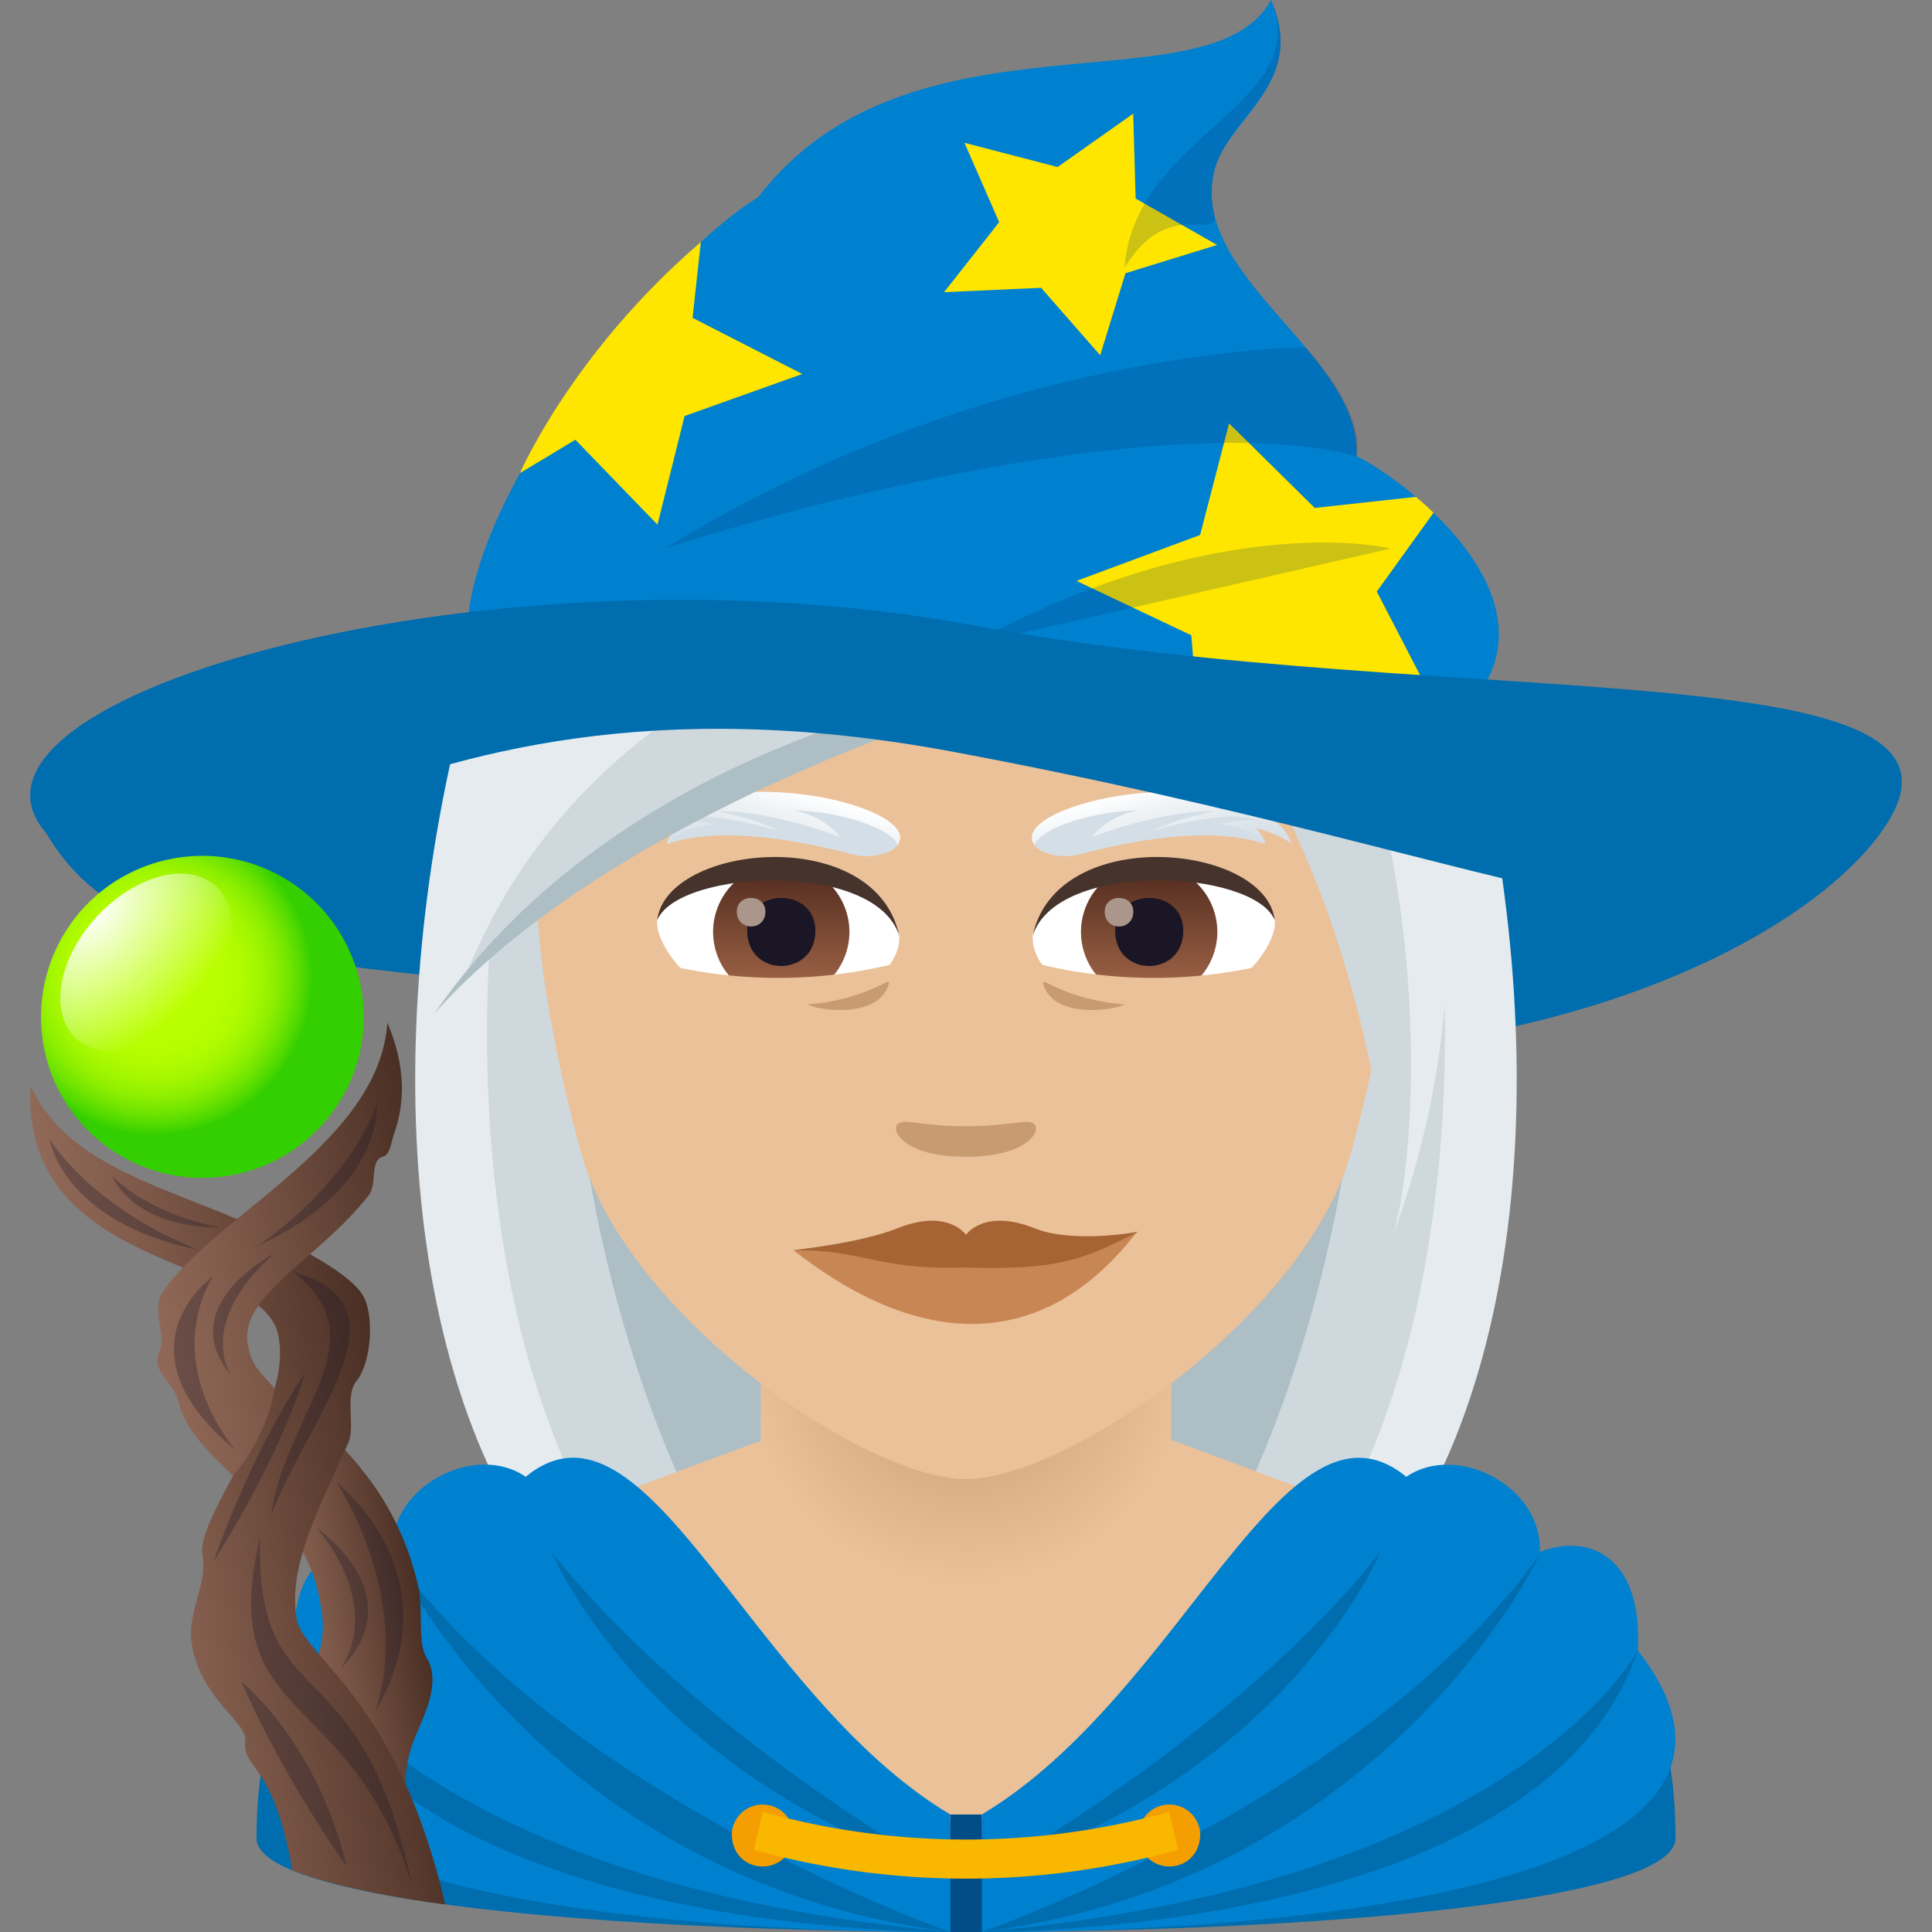 <svg xmlns="http://www.w3.org/2000/svg" xml:space="preserve" style="enable-background:new 0 0 64 64" viewBox="0 0 64 64"><rect x="0" y="0" width="64" height="64" fill="#808080" stroke="none"/><path d="M32.017 23.117c-15.46-3.457-31.56 2.674-30.49 4.479 3.112 5.241 10.16 3.847 31.036 6.827 16.754 2.392 26.982-3.008 29.727-6.827 1.226-1.705-14.768-1.236-30.273-4.479z" style="fill:#006dae"/><path d="M48.48 22.81H15.518c-2.965 11.01-2.507 23.844 3.8 30.49H44.68c6.306-6.646 6.764-19.48 3.799-30.49z" style="fill:#e6ebef"/><path d="M46.258 22.81H17.74c-2.517 7.439-2.689 23.02 3.992 30.49h20.534c6.681-7.47 6.51-23.051 3.992-30.49z" style="fill:#cfd8dd"/><path d="M44.092 22.81H19.906c-2.827 10.698.472 23.992 4.982 30.49H39.11c4.51-6.498 7.81-19.792 4.982-30.49z" style="fill:#adbec4"/><path d="M38.761 47.69H25.31s-9.031 3.262-11.207 4.498L32 60.558l17.948-8.374c-2.163-1.24-11.187-4.494-11.187-4.494z" style="fill:#ebc199"/><radialGradient id="a" cx="34.715" cy="45.187" r="7.261" gradientTransform="matrix(1.002 0 0 1 -2.792 0)" gradientUnits="userSpaceOnUse"><stop offset="0" style="stop-color:#c99b71"/><stop offset="1" style="stop-color:#ebc199"/></radialGradient><path d="M25.201 45.097h13.597v7.596H25.201z" style="fill:url(#a)"/><path d="M51.388 52.2c-2.337-1.642-19.397 9.727-19.397 9.727s-16.975-11.36-19.328-9.723c-3.406 2.372-4.165 5.62-4.165 8.694 0 4.135 47.004 4.135 47.004 0 0-3.07-.715-6.317-4.114-8.697z" style="fill:#006dae"/><path d="M46.586 48.922c1.676-1.154 4.518.318 4.422 2.49 1.644-.648 3.417.163 3.246 3.26C60.031 62.07 44.482 64 32.523 64v-3.893c6.672-3.983 10.04-14.48 14.063-11.185z" style="fill:#0081cf"/><path d="M45.727 51.411s-2.952 7.183-12.83 10.516c0 0 8.118-4.569 12.83-10.516zm5.281.092S45.953 62.27 32.523 64c0 0 12.653-4.413 18.485-12.497z" style="fill:#006dae"/><path d="M54.254 54.673S50.274 62.369 32.523 64c0 0 18.538.203 21.731-9.327z" style="fill:#006dae"/><path d="M31.477 60.107V64h1.046v-3.893h-1.046z" style="fill:#014d87"/><path d="M17.414 48.92c-1.676-1.154-4.518.317-4.422 2.49-1.644-.646-3.417.165-3.246 3.263C3.969 62.069 19.518 64 31.477 64v-3.893c-6.672-3.986-10.04-14.483-14.063-11.187z" style="fill:#0081cf"/><path d="M18.273 51.411s2.952 7.18 12.83 10.514c0 0-8.118-4.567-12.83-10.514zm-5.281.089S18.047 62.27 31.477 64c0 0-12.653-4.413-18.485-12.5zm-3.246 3.173s3.98 7.696 21.731 9.327c0 0-18.538.203-21.731-9.327z" style="fill:#006dae"/><path d="M26.284 60.73c0 1.466-2.043 1.466-2.043 0a1.024 1.024 0 0 1 2.043 0zm13.476 0c0 1.466-2.044 1.466-2.044 0a1.024 1.024 0 0 1 2.043 0z" style="fill:#f59e01"/><path d="M39.027 61.277a26.324 26.324 0 0 1-14.054 0l.3-1.255a25.19 25.19 0 0 0 13.455 0l.299 1.255z" style="fill:#f9b700"/><path d="M32 11.932c-9.976 0-14.781 8.111-14.181 18.541.124 2.097.708 5.12 1.429 7.712C20.744 43.57 28.638 48.997 32 48.997c3.36 0 11.255-5.426 12.752-10.812.72-2.592 1.305-5.615 1.427-7.712.6-10.43-4.203-18.54-14.179-18.54z" style="fill:#ebc199"/><path d="M34.241 37.22c-.237-.167-.795.088-2.243.088-1.446 0-2.004-.255-2.241-.089-.285.2.166 1.102 2.241 1.102s2.53-.902 2.243-1.102z" style="fill:#c99b71"/><path d="M29.78 30.917c.084.658-.364 1.44-1.605 2.024-.788.373-2.427.812-4.582-.095-.964-.407-1.906-1.672-1.821-2.373 1.166-2.197 6.915-2.519 8.007.444z" style="fill:#fff"/><linearGradient id="b" x1="-424.484" x2="-424.484" y1="477.223" y2="477.909" gradientTransform="matrix(6.57 0 0 -6.57 2814.782 3168.527)" gradientUnits="userSpaceOnUse"><stop offset="0" style="stop-color:#a6694a"/><stop offset="1" style="stop-color:#4f2a1e"/></linearGradient><path d="M25.88 28.617a2.257 2.257 0 0 1 2.258 2.256 2.256 2.256 0 0 1-2.259 2.252 2.256 2.256 0 0 1-2.257-2.252 2.256 2.256 0 0 1 2.257-2.256z" style="fill:url(#b)"/><path d="M24.751 30.83c0 1.56 2.26 1.56 2.26 0 0-1.447-2.26-1.447-2.26 0z" style="fill:#1a1626"/><path d="M24.408 30.2c0 .654.947.654.947 0 0-.607-.947-.607-.947 0z" style="fill:#ab968c"/><path d="M29.79 31.004c-.787-2.525-7.299-2.205-8.018-.53.315-2.534 7.237-3.202 8.018.53z" style="fill:#45332c"/><path d="M34.218 30.917c-.084.658.364 1.44 1.605 2.024.788.373 2.428.812 4.582-.095.967-.407 1.907-1.672 1.822-2.373-1.167-2.197-6.915-2.519-8.01.444z" style="fill:#fff"/><linearGradient id="c" x1="-425.328" x2="-425.328" y1="477.223" y2="477.909" gradientTransform="matrix(6.57 0 0 -6.57 2832.512 3168.527)" gradientUnits="userSpaceOnUse"><stop offset="0" style="stop-color:#a6694a"/><stop offset="1" style="stop-color:#4f2a1e"/></linearGradient><path d="M38.068 28.617a2.256 2.256 0 0 1 2.258 2.256 2.256 2.256 0 0 1-2.258 2.252 2.256 2.256 0 0 1-2.259-2.252 2.257 2.257 0 0 1 2.26-2.256z" style="fill:url(#c)"/><path d="M36.94 30.83c0 1.56 2.258 1.56 2.258 0 0-1.447-2.257-1.447-2.257 0z" style="fill:#1a1626"/><path d="M36.595 30.2c0 .654.947.654.947 0 0-.607-.947-.607-.947 0z" style="fill:#ab968c"/><path d="M34.209 31.004c.785-2.523 7.293-2.217 8.018-.53-.317-2.534-7.237-3.202-8.018.53z" style="fill:#45332c"/><path d="M20.827 31.611a16.044 16.044 0 0 0 9.903 0l.694 2.135a18.296 18.296 0 0 1-11.292 0l.695-2.135zm12.442 0a16.044 16.044 0 0 0 9.903 0l.694 2.135a18.296 18.296 0 0 1-11.292 0l.695-2.135z" style="fill:#ebc199"/><path d="M32 41.502a24.335 24.335 0 0 0-5.706-.082c4.167 3.27 8.26 3.43 11.373-.62-1.875.583-3.795.457-5.667.703z" style="fill:#c98655"/><path d="M34.274 40.69c-1.686-.68-2.286.227-2.274.215.01.011-.592-.895-2.274-.215-1.293.51-3.432.705-3.432.73 2.34-.037 2.684.662 5.706.568 3.019.094 3.9-.255 5.706-1.188-.022.011-2.14.4-3.432-.11z" style="fill:#a66435"/><path d="M34.552 32.571c.258 1.064 2.012.995 2.713.702-1.96-.148-2.77-.938-2.713-.702zm-7.818.702c.7.293 2.455.362 2.713-.702.057-.236-.754.554-2.713.703z" style="fill:#c99b71"/><path d="M35.755 28.304c1.718-.452 4.32-.963 6.151-.345-.035-.26-.321-.54-.321-.54s.732.188 1.197.517c-1.758-2.374-7.252-1.235-8.085-.718-1.23.764.13 1.33 1.058 1.086z" style="fill:#d4dee6"/><linearGradient id="d" x1="79.469" x2="79.469" y1="-240.075" y2="-243.13" gradientTransform="rotate(-14.999 1081.115 48.977)" gradientUnits="userSpaceOnUse"><stop offset="0" style="stop-color:#d4dee6"/><stop offset=".296" style="stop-color:#dbe4ea"/><stop offset=".735" style="stop-color:#eff3f6"/><stop offset="1" style="stop-color:#fff"/></linearGradient><path d="M34.266 27.992c.215-.578 2.014-1.137 3.447-1.141-1.1.204-1.55.883-1.55.883s2.222-.883 4.088-.865c-1.423.28-2.039.652-2.039.652s2.46-.759 3.374-.349c-.664-.012-1.186.127-1.186.127s1.14.117 1.506.66c-.035-.26-.321-.54-.321-.54s.732.188 1.197.517c-.244-.77-1.22-1.126-1.22-1.126s.307.036.61.154c-2.968-1.661-8.767-.154-7.906 1.028z" style="fill:url(#d)"/><path d="M28.243 28.304c-1.717-.452-4.319-.963-6.15-.345.035-.26.32-.54.32-.54s-.732.188-1.196.517c1.758-2.374 7.252-1.235 8.085-.718 1.23.764-.13 1.33-1.059 1.086z" style="fill:#d4dee6"/><linearGradient id="e" x1="3019.819" x2="3019.819" y1="541.641" y2="538.586" gradientTransform="scale(-1 1) rotate(-14.999 -449.708 11850.505)" gradientUnits="userSpaceOnUse"><stop offset="0" style="stop-color:#d4dee6"/><stop offset=".296" style="stop-color:#dbe4ea"/><stop offset=".735" style="stop-color:#eff3f6"/><stop offset="1" style="stop-color:#fff"/></linearGradient><path d="M29.733 27.992c-.215-.578-2.014-1.137-3.447-1.141 1.1.204 1.55.883 1.55.883s-2.222-.883-4.088-.865c1.423.28 2.038.652 2.038.652s-2.46-.759-3.373-.349c.664-.012 1.186.127 1.186.127s-1.14.117-1.506.66c.035-.26.32-.54.32-.54s-.731.188-1.196.517c.244-.77 1.22-1.126 1.22-1.126s-.307.036-.61.154c2.968-1.661 8.767-.154 7.906 1.028z" style="fill:url(#e)"/><path d="M40.426 21.677c4.49 6.31 5.435 10.141 5.723 19.23 2.566-6.908 2.064-13.52.714-18.794l-6.437-.436z" style="fill:#e6ebef"/><path d="M38.873 21.786c4.11 3.593 6.863 11.94 7.277 19.122.972-3.36 1.045-12.734-2.124-18.906l-5.153-.216z" style="fill:#cfd8dd"/><path d="M21.247 18.692s-5.277 3.907-6.854 14.877c6.187-7.341 16.298-9.933 16.298-9.933l-9.444-4.944z" style="fill:#e6ebef"/><path d="M27.288 21.17s-8.376 2.448-11.816 11.046c6.716-6.862 16.99-8.698 16.99-8.698l-5.174-2.348z" style="fill:#cfd8dd"/><path d="M30.69 23.206S20.133 25.228 14.394 33.57c5.63-6.318 16.803-9.83 16.803-9.83l-.505-.533z" style="fill:#adbec4"/><path d="M44.934 15.11c.177-3.382-5.594-5.947-4.7-9.482.432-1.711 3.086-2.86 1.87-5.628-2.009 3.702-11.996 0-16.984 6.529-3.991 2.448-12.379 13.244-8.766 17.007 7.596-1.348 22.733-1.888 32.177 0 3.537-3.687-2.322-7.84-3.597-8.426z" style="fill:#0081cf"/><path d="m21.78 17.38-2.72-2.813-1.834 1.104s1.713-3.977 5.99-7.652l-.274 2.51 3.636 1.86-3.9 1.392-.898 3.598zm9.494-7.702 1.825-2.318-1.15-2.629 3.086.802 2.504-1.768.081 2.813 2.697 1.536-3.034.937-.838 2.717-1.957-2.234zm16.093 13.316-4.285-.789-3.31 2.58-.308-3.74-3.803-1.802 4.094-1.522.96-3.695 2.838 2.8 3.35-.367s.294.235.584.527l-1.879 2.61 1.759 3.398z" style="fill:#ffe600"/><path d="M42.104 0c1.434 3.496-4.528 4.437-4.854 8.875 1.502-2.49 3.215-.705 2.952-1.88-.644-2.99 3.353-3.639 1.902-6.995zm1.141 11.504s-10.429 0-21.222 6.665c7.487-2.402 17.816-4.42 22.911-3.057.3-1.533-1.69-3.608-1.69-3.608zm2.829 6.666s-3.699.852-13.973 3.198c8.364-4.586 13.973-3.199 13.973-3.199z" style="opacity:.2;fill:#013366;enable-background:new"/><path d="M32.288 20.723C16.4 17.763-2.408 23.071 1.529 27.596c4.36 5.012 10.135-6.404 30-2.7 19.867 3.702 26.54 8.395 30.76 2.7 4.613-6.228-14.115-3.912-30.001-6.873z" style="fill:#006dae"/><radialGradient id="f" cx="27.362" cy="-242.561" r="5.234" gradientTransform="matrix(.983 -.173 .173 .981 20.193 275.073)" gradientUnits="userSpaceOnUse"><stop offset=".23" style="stop-color:#bf0"/><stop offset=".429" style="stop-color:#b8fe00"/><stop offset=".559" style="stop-color:#b0fb00"/><stop offset=".668" style="stop-color:#a1f600"/><stop offset=".767" style="stop-color:#8cee00"/><stop offset=".858" style="stop-color:#70e400"/><stop offset=".942" style="stop-color:#4fd900"/><stop offset="1" style="stop-color:#34cf00"/></radialGradient><path d="M5.775 28.432a5.336 5.336 0 0 0-4.335 6.18c.513 2.902 3.287 4.835 6.191 4.324 2.905-.51 4.85-3.274 4.336-6.176a5.346 5.346 0 0 0-6.192-4.328z" style="fill:url(#f)"/><radialGradient id="g" cx="202.736" cy="-147.991" r="7.371" gradientTransform="matrix(.433 .395 -.608 .664 -174.68 48.396)" gradientUnits="userSpaceOnUse"><stop offset="0" style="stop-color:#fff"/><stop offset="1" style="stop-color:#fff;stop-opacity:0"/></radialGradient><path d="M6.488 33.385c-1.277 1.398-3.052 1.857-3.961 1.026-.912-.83-.615-2.634.663-4.03 1.28-1.397 3.054-1.858 3.966-1.028.912.832.613 2.638-.668 4.032z" style="fill:url(#g)"/><linearGradient id="h" x1="34.732" x2="39.461" y1="-218.788" y2="-218.788" gradientTransform="rotate(-10.003 1588.544 62.443)" gradientUnits="userSpaceOnUse"><stop offset="0" style="stop-color:#916958"/><stop offset=".284" style="stop-color:#815c4c"/><stop offset=".836" style="stop-color:#583a2e"/><stop offset="1" style="stop-color:#4a2f24"/></linearGradient><path d="M10.497 47.117 8.545 49.65c1.33 1.208 1.841 2.186 2.063 3.44.12.683.193 1.145-.331 2.657-.447 1.29 3.781 6.623 3.781 6.623-.903-2.632-.718-3.875-.262-4.94.269-.628.826-1.736.334-2.518-.313-.499-.096-1.603-.282-2.392-.55-2.34-1.722-3.924-3.35-5.403z" style="fill:url(#h)"/><linearGradient id="i" x1="29.522" x2="39.415" y1="-224.694" y2="-224.694" gradientTransform="rotate(-10.003 1588.544 62.443)" gradientUnits="userSpaceOnUse"><stop offset="0" style="stop-color:#916958"/><stop offset=".284" style="stop-color:#815c4c"/><stop offset=".836" style="stop-color:#583a2e"/><stop offset="1" style="stop-color:#4a2f24"/></linearGradient><path d="M1.01 35.957c.988 2.233 3.528 3.1 5.954 4.065 2.467.98 4.577 2.077 5.06 2.894.386.652.277 2.23-.207 2.819-.417.508-.028 1.502-.285 2.072-1.01 2.242-2.004 4.133-1.704 5.83.218 1.235 3.363 2.679 4.921 9.45 0 0-3.124-.371-5.064-1.125-.66-3.735-1.667-3.267-1.56-4.324.058-.57-1.455-1.37-1.763-3.11-.2-1.129.534-2.029.342-3.003-.102-.518.404-1.468.734-2.105.95-1.84 2.089-3.45 1.788-5.152-.478-2.708-8.543-2.032-8.216-8.31z" style="fill:url(#i)"/><linearGradient id="j" x1="32.231" x2="41.861" y1="-232.294" y2="-232.294" gradientTransform="rotate(-10.003 1588.544 62.443)" gradientUnits="userSpaceOnUse"><stop offset="0" style="stop-color:#916958"/><stop offset=".284" style="stop-color:#815c4c"/><stop offset=".836" style="stop-color:#583a2e"/><stop offset="1" style="stop-color:#4a2f24"/></linearGradient><path d="M12.833 33.877c-.269 3.99-5.759 6.4-7.447 8.933-.39.584.155 1.432-.118 1.995-.29.596.512 1.018.652 1.645.208.926 1.078 1.753 1.8 2.438 1.219-1.444 1.375-2.894 1.375-2.894-.496-.58-.758-.732-.886-1.455-.287-1.625 2.322-2.809 3.994-4.93.324-.41.007-1.175.51-1.304.207-.053.27-.548.319-.68.388-1.062.421-2.288-.199-3.748z" style="fill:url(#j)"/><path d="M13.637 62.406c-2.068-6.629-6.495-5.243-5.024-11.475-.15 6.102 3.316 3.34 5.024 11.475zm-2.15-.576c-2.3-3.252-3.483-6.118-3.483-6.118s2.5 2.003 3.483 6.117zm.948-5.131c1.242-3.878-1.298-7.602-1.298-7.602s3.972 3.026 1.298 7.602z" style="opacity:.3;fill:#1a1626"/><path d="M11.306 55.248c1.388-2.235-.82-4.635-.82-4.635s3.215 2.187.82 4.636zm-3.523-7.223c-2.496-3.22-.723-5.747-.723-5.747s-3.358 2.36.723 5.747zm-1.241-6.632c-3.605-1.458-4.905-3.667-4.905-3.667s.408 2.75 4.905 3.667z" style="opacity:.3;fill:#1a1626"/><path d="M7.306 40.663c-2.483-.472-3.593-1.714-3.593-1.714s.61 1.7 3.593 1.714zm1.243.604c3.178-2.239 3.94-4.684 3.94-4.684s.23 2.77-3.94 4.684zm1.572 4.196c-.935 3.023-3.042 6.252-3.042 6.252s1.202-3.56 3.042-6.252zM9.09 41.515c-2.589 2.317-1.462 3.98-1.462 3.98s-1.99-1.934 1.462-3.98z" style="opacity:.3;fill:#1a1626"/><path d="M8.977 50.195c1.2-3.177 4.758-6.998.743-8.052 2.903 2.265-.243 4.601-.743 8.052z" style="opacity:.3;fill:#1a1626"/></svg>